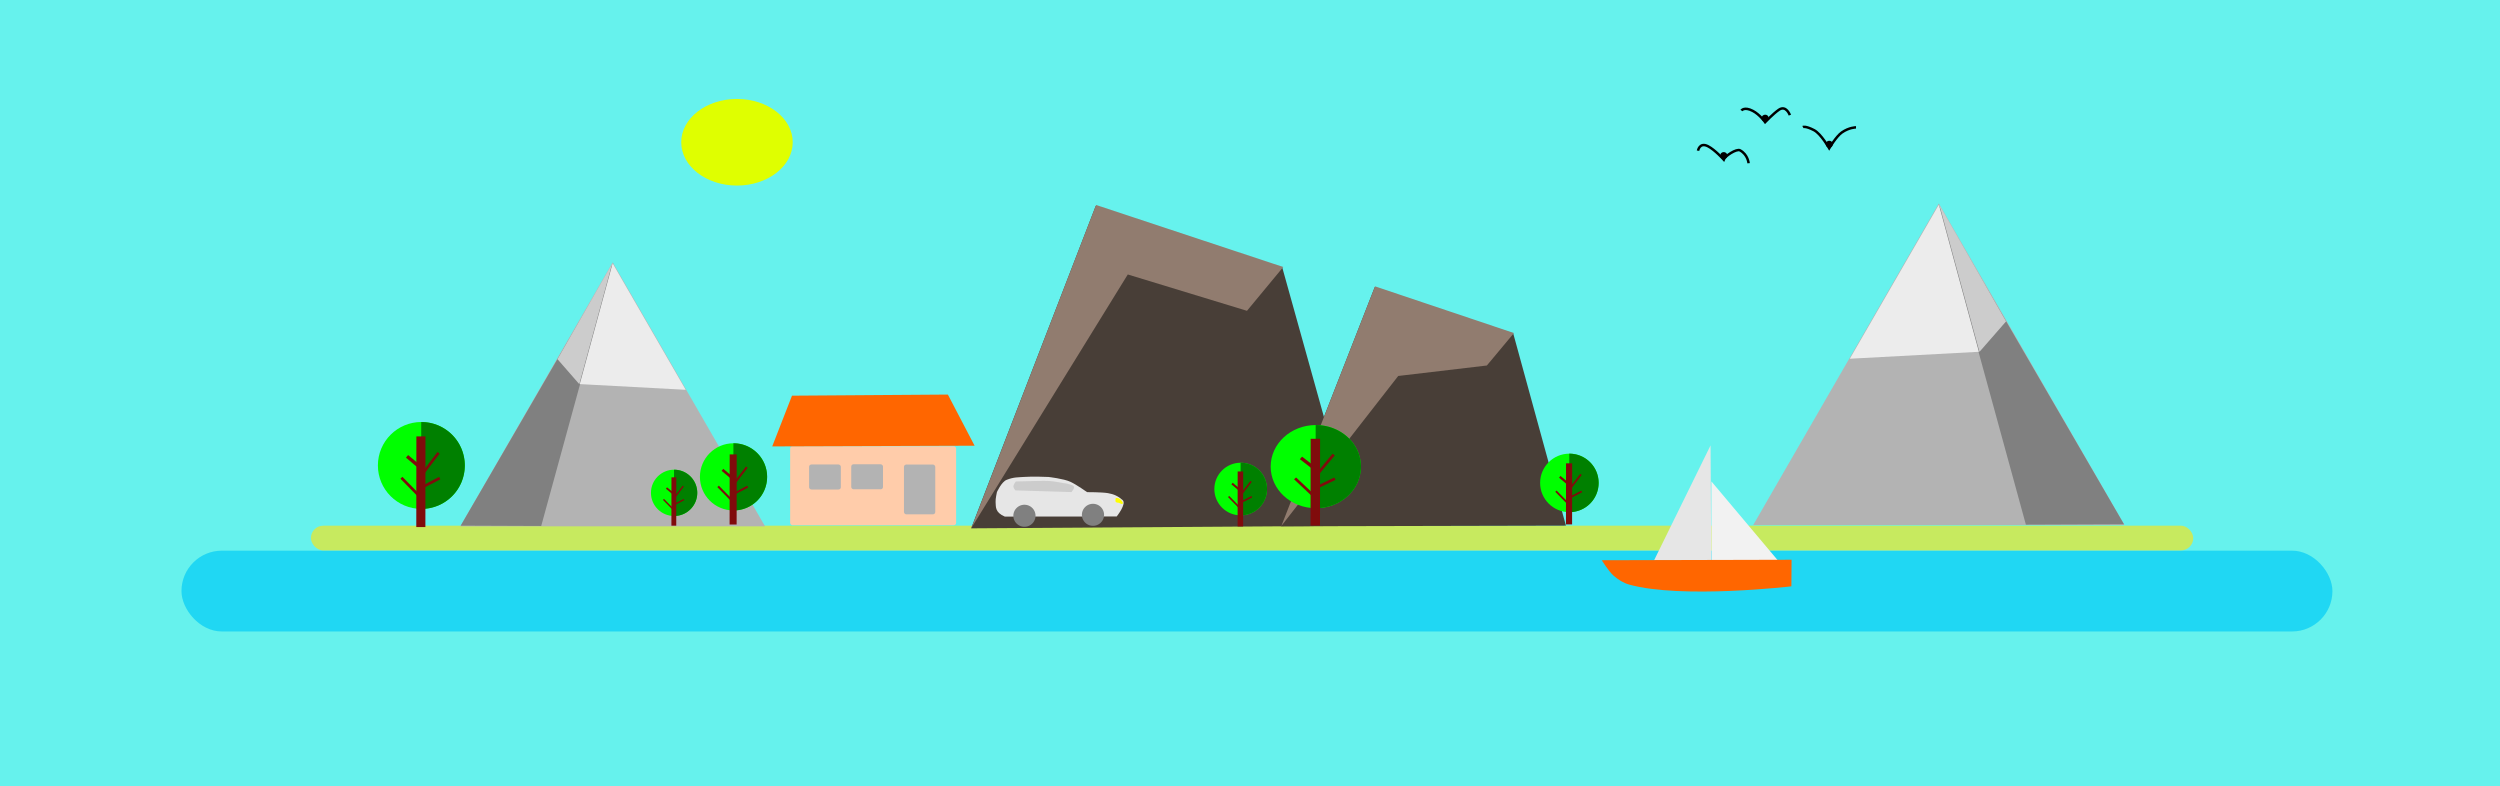 <?xml version="1.0" encoding="UTF-8" standalone="no"?>
<!-- Created with Inkscape (http://www.inkscape.org/) -->

<svg
  
   viewBox="0 0 349.484 109.91"
   version="1.1"
   id="svg5"
   sodipodi:docname="горы"
   inkscape:version="1.2 (56b05e47e7, 2022-06-09, custom)"
   inkscape:export-filename="Горы3.svg"
   inkscape:export-xdpi="96"
   inkscape:export-ydpi="96"
   xmlns:inkscape="http://www.inkscape.org/namespaces/inkscape"
   xmlns:sodipodi="http://sodipodi.sourceforge.net/DTD/sodipodi-0.dtd"
   xmlns="http://www.w3.org/2000/svg"
   xmlns:svg="http://www.w3.org/2000/svg">
  <sodipodi:namedview
     id="namedview7"
     pagecolor="#ffffff"
     bordercolor="#666666"
     borderopacity="1.0"
     inkscape:showpageshadow="2"
     inkscape:pageopacity="0.0"
     inkscape:pagecheckerboard="0"
     inkscape:deskcolor="#d1d1d1"
     inkscape:document-units="mm"
     showgrid="false"
     showguides="true"
     inkscape:zoom="0.99276681"
     inkscape:cx="661.28319"
     inkscape:cy="383.27228"
     inkscape:window-width="1846"
     inkscape:window-height="1016"
     inkscape:window-x="0"
     inkscape:window-y="0"
     inkscape:window-maximized="1"
     inkscape:current-layer="layer1" />
  <defs
     id="defs2">
    <filter
       inkscape:collect="always"
       style="color-interpolation-filters:sRGB"
       id="filter78986"
       x="-0.659"
       y="-0.659"
       width="2.317"
       height="2.317">
      <feGaussianBlur
         inkscape:collect="always"
         stdDeviation="6.672"
         id="feGaussianBlur78988" />
    </filter>
  </defs>
  <g
     inkscape:label="Слой 1"
     inkscape:groupmode="layer"
     id="layer1"
     transform="translate(-0.425,0.055)">
    <g
       id="g1624"
       transform="translate(0,-0.369)">
      <rect
         style="fill:#27ece5;fill-opacity:0.705;stroke:#0458c9;stroke-width:0;stroke-linecap:square;stroke-linejoin:round;stroke-dasharray:none;stroke-opacity:1"
         id="rect2971"
         width="349.484"
         height="109.91"
         x="0.425"
         y="0.314" />
      <rect
         style="fill:#04ccf5;fill-opacity:0.705;stroke:#0458c9;stroke-width:0;stroke-linecap:square;stroke-linejoin:round;stroke-dasharray:none;stroke-opacity:1"
         id="rect7349"
         width="300.691"
         height="11.297"
         x="25.793"
         y="77.293"
         ry="5.648" />
      <rect
         style="fill:#f0e724;fill-opacity:0.705;stroke:#0458c9;stroke-width:0;stroke-linecap:square;stroke-linejoin:round;stroke-dasharray:none;stroke-opacity:1"
         id="rect72405"
         width="263.138"
         height="3.459"
         x="43.888"
         y="73.801"
         ry="1.729" />
      <g
         id="g78769"
         transform="matrix(0.647,0,0,0.647,80.569,-117.719)">
        <g
           id="g78756">
          <path
             sodipodi:type="star"
             style="opacity:1;fill:#b3b3b3;fill-opacity:1;stroke:#ece9d4;stroke-width:0;stroke-linecap:square;stroke-linejoin:round;stroke-dasharray:none;stroke-opacity:1"
             id="path78438"
             inkscape:flatsided="true"
             sodipodi:sides="3"
             sodipodi:cx="292.22314"
             sodipodi:cy="245.25681"
             sodipodi:r1="46.319546"
             sodipodi:r2="23.159773"
             sodipodi:arg1="2.6179939"
             sodipodi:arg2="3.6651914"
             inkscape:rounded="0"
             inkscape:randomized="0"
             d="m 252.109,268.417 40.114,-69.479 40.114,69.479 z"
             inkscape:transform-center-x="3.6815511e-06"
             inkscape:transform-center-y="-11.579889"
             transform="translate(2.815,27.463)" />
          <path
             style="fill:#808080;stroke:#000000;stroke-width:0;stroke-linecap:butt;stroke-linejoin:miter;stroke-dasharray:none;stroke-opacity:1"
             d="m 294.868,226.521 18.983,69.267 21.203,-0.087 z"
             id="path78752" />
        </g>
        <path
           style="fill:#ececec;stroke:#000000;stroke-width:0;stroke-linecap:butt;stroke-linejoin:miter;stroke-dasharray:none;stroke-opacity:1"
           d="m 295.046,226.652 -19.234,33.287 27.875,-1.5 z"
           id="path78760"
           sodipodi:nodetypes="cccc" />
        <path
           style="fill:#cccccc;stroke:#000000;stroke-width:0;stroke-linecap:butt;stroke-linejoin:miter;stroke-dasharray:none;stroke-opacity:1"
           d="m 295.168,226.711 14.401,25.162 -5.75,6.585 z"
           id="path78762" />
      </g>
      <g
         id="g78769-5"
         transform="matrix(-0.531,0,0,0.531,242.738,-83.222)">
        <g
           id="g78756-3">
          <path
             sodipodi:type="star"
             style="opacity:1;fill:#b3b3b3;fill-opacity:1;stroke:#ece9d4;stroke-width:0;stroke-linecap:square;stroke-linejoin:round;stroke-dasharray:none;stroke-opacity:1"
             id="path78438-5"
             inkscape:flatsided="true"
             sodipodi:sides="3"
             sodipodi:cx="292.22314"
             sodipodi:cy="245.25681"
             sodipodi:r1="46.319546"
             sodipodi:r2="23.159773"
             sodipodi:arg1="2.6179939"
             sodipodi:arg2="3.6651914"
             inkscape:rounded="0"
             inkscape:randomized="0"
             d="m 252.109,268.417 40.114,-69.479 40.114,69.479 z"
             inkscape:transform-center-x="3.6815511e-06"
             inkscape:transform-center-y="-11.579889"
             transform="translate(2.815,27.463)" />
          <path
             style="fill:#808080;stroke:#000000;stroke-width:0;stroke-linecap:butt;stroke-linejoin:miter;stroke-dasharray:none;stroke-opacity:1"
             d="m 294.868,226.521 18.983,69.267 21.203,-0.087 z"
             id="path78752-6" />
        </g>
        <path
           style="fill:#ececec;stroke:#000000;stroke-width:0;stroke-linecap:butt;stroke-linejoin:miter;stroke-dasharray:none;stroke-opacity:1"
           d="m 295.046,226.652 -19.234,33.287 27.875,-1.5 z"
           id="path78760-2"
           sodipodi:nodetypes="cccc" />
        <path
           style="fill:#cccccc;stroke:#000000;stroke-width:0;stroke-linecap:butt;stroke-linejoin:miter;stroke-dasharray:none;stroke-opacity:1"
           d="m 295.168,226.711 14.401,25.162 -5.75,6.585 z"
           id="path78762-9" />
      </g>
      <circle
         style="mix-blend-mode:normal;fill:#dfff00;fill-opacity:1;stroke:#ece9d4;stroke-width:0;stroke-linecap:square;stroke-linejoin:round;stroke-dasharray:none;stroke-opacity:1;filter:url(#filter78986)"
         id="path78880"
         cx="144.517"
         cy="30.779"
         r="12.158"
         transform="matrix(0.641,0,0,0.498,10.814,4.873)" />
      <g
         id="g78998"
         transform="translate(1.219,-104.531)">
        <path
           style="fill:#483e37;stroke:#000000;stroke-width:0;stroke-linecap:butt;stroke-linejoin:miter;stroke-dasharray:none;stroke-opacity:1"
           d="m 134.959,178.704 53.567,-0.356 -10.057,-36.069 -26.096,-8.626 z"
           id="path78992" />
        <path
           style="fill:#917c6f;stroke:#000000;stroke-width:0;stroke-linecap:butt;stroke-linejoin:miter;stroke-dasharray:none;stroke-opacity:1"
           d="m 152.431,133.499 26.165,8.671 -5.071,6.125 -16.662,-5.081 -21.855,35.421 z"
           id="path78994" />
      </g>
      <g
         id="g79061"
         transform="rotate(0.246,20472.724,16734.216)">
        <path
           style="fill:#483e37;stroke:#000000;stroke-width:0;stroke-linecap:butt;stroke-linejoin:miter;stroke-dasharray:none;stroke-opacity:1"
           d="m 108.171,161.17 39.816,-0.265 -7.475,-26.81 -19.397,-6.412 z"
           id="path78992-2"
           sodipodi:nodetypes="ccccc" />
        <path
           style="fill:#917c6f;stroke:#000000;stroke-width:0;stroke-linecap:butt;stroke-linejoin:miter;stroke-dasharray:none;stroke-opacity:1"
           d="m 121.158,127.57 19.448,6.445 -3.769,4.553 -12.385,1.516 -16.245,21.035 z"
           id="path78994-7"
           sodipodi:nodetypes="cccccc" />
      </g>
      <rect
         style="fill:#ffccaa;fill-opacity:1;stroke:#ece9d4;stroke-width:0;stroke-linecap:square;stroke-linejoin:round;stroke-dasharray:none;stroke-opacity:1"
         id="rect79126"
         width="23.203"
         height="11.032"
         x="110.882"
         y="62.702"
         ry="0.32" />
      <rect
         style="fill:#b3b3b3;fill-opacity:1;stroke:#ece9d4;stroke-width:0;stroke-linecap:square;stroke-linejoin:round;stroke-dasharray:none;stroke-opacity:1"
         id="rect79232-0"
         width="4.44"
         height="3.497"
         x="119.423"
         y="65.216"
         ry="0.32" />
      <rect
         style="fill:#b3b3b3;fill-opacity:1;stroke:#ece9d4;stroke-width:0;stroke-linecap:square;stroke-linejoin:round;stroke-dasharray:none;stroke-opacity:1"
         id="rect79232"
         width="4.44"
         height="3.497"
         x="113.53"
         y="65.247"
         ry="0.32" />
      <path
         style="fill:#ff6600;stroke:#000000;stroke-width:0;stroke-linecap:butt;stroke-linejoin:miter;stroke-dasharray:none;stroke-opacity:1"
         d="m 111.141,55.628 -2.765,7.091 28.29,-0.098 -3.734,-7.149 z"
         id="path79294"
         sodipodi:nodetypes="ccccc" />
      <rect
         style="fill:#b3b3b3;fill-opacity:1;stroke:#ece9d4;stroke-width:0;stroke-linecap:square;stroke-linejoin:round;stroke-dasharray:none;stroke-opacity:1"
         id="rect79375"
         width="4.375"
         height="6.958"
         x="126.793"
         y="65.256"
         ry="0.32" />
      <g
         id="g82547"
         transform="translate(17.779,-112.701)">
        <g
           id="g82438"
           transform="matrix(0.458,0,0,0.458,151.656,51.578)">
          <path
             style="fill:none;stroke:#000000;stroke-width:0.765;stroke-linecap:butt;stroke-linejoin:miter;stroke-dasharray:none;stroke-opacity:1"
             d="m 197.484,173.018 c 0,0 -2.089,-0.013 -4.338,1.563 -1.68,1.177 -3.841,4.807 -3.841,4.807 0,0 -2.505,-4.407 -4.635,-5.517 -2.619,-1.365 -3.398,-0.956 -3.398,-0.956"
             id="path82380"
             sodipodi:nodetypes="cscsc" />
          <circle
             style="opacity:1;fill:#000000;fill-opacity:1;stroke:#ece9d4;stroke-width:0;stroke-linecap:square;stroke-linejoin:round;stroke-dasharray:none;stroke-opacity:1"
             id="path82434"
             cx="189.321"
             cy="178.167"
             r="1.061" />
        </g>
        <g
           id="g82438-0"
           transform="matrix(0.458,0,0,0.458,142.697,47.932)">
          <path
             style="fill:none;stroke:#000000;stroke-width:0.765;stroke-linecap:butt;stroke-linejoin:miter;stroke-dasharray:none;stroke-opacity:1"
             d="m 196.859,177.25 c 0,0 -1.139,-3.198 -3.388,-1.621 -1.68,1.177 -4.166,3.759 -4.166,3.759 0,0 -1.632,-2.326 -3.762,-3.436 -2.619,-1.365 -3.467,-0.108 -3.467,-0.108"
             id="path82380-6"
             sodipodi:nodetypes="cscsc" />
          <circle
             style="opacity:1;fill:#000000;fill-opacity:1;stroke:#ece9d4;stroke-width:0;stroke-linecap:square;stroke-linejoin:round;stroke-dasharray:none;stroke-opacity:1"
             id="path82434-2"
             cx="189.321"
             cy="178.167"
             r="1.061" />
        </g>
        <g
           id="g82438-9"
           transform="matrix(0.458,0,0,0.458,136.905,53.161)">
          <path
             style="fill:none;stroke:#000000;stroke-width:0.765;stroke-linecap:butt;stroke-linejoin:miter;stroke-dasharray:none;stroke-opacity:1"
             d="m 196.905,180.512 c 0,0 -0.196,-2.636 -2.613,-3.942 -1.071,-0.579 -4.625,1.772 -4.987,2.818 0,0 -2.629,-2.938 -4.759,-4.048 -2.619,-1.365 -3.076,1.346 -3.076,1.346"
             id="path82380-3"
             sodipodi:nodetypes="cscsc" />
          <circle
             style="opacity:1;fill:#000000;fill-opacity:1;stroke:#ece9d4;stroke-width:0;stroke-linecap:square;stroke-linejoin:round;stroke-dasharray:none;stroke-opacity:1"
             id="path82434-6"
             cx="189.321"
             cy="178.167"
             r="1.061" />
        </g>
      </g>
      <g
         id="g82767"
         transform="matrix(0.748,0,0,0.748,40.587,-43.879)">
        <g
           id="g82756">
          <circle
             style="fill:#00ff00;fill-opacity:1;stroke:#ece9d4;stroke-width:0;stroke-linecap:square;stroke-linejoin:round;stroke-dasharray:none;stroke-opacity:1"
             id="circle82727"
             cy="149.331"
             cx="239.606"
             r="5.466" />
          <path
             id="path82611"
             style="fill:#008000;fill-opacity:1;stroke:#ece9d4;stroke-width:0;stroke-linecap:square;stroke-linejoin:round;stroke-dasharray:none;stroke-opacity:1"
             d="m 239.612,143.869 a 5.466,5.466 0 0 0 -0.022,0.001 v 10.929 a 5.466,5.466 0 0 0 0.022,0.001 5.466,5.466 0 0 0 5.466,-5.466 5.466,5.466 0 0 0 -5.466,-5.466 z" />
          <g
             id="g82670"
             style="fill:#aa4400;stroke:#800b0c;stroke-opacity:1"
             transform="matrix(1.306,0,0,1.306,-8.38,-59.447)">
            <path
               style="fill:#aa4400;stroke:#800b0c;stroke-width:0.877;stroke-linecap:butt;stroke-linejoin:miter;stroke-dasharray:none;stroke-opacity:1"
               d="m 189.843,157.062 -0.009,8.736"
               id="path82549" />
            <path
               style="fill:#aa4400;stroke:#800b0c;stroke-width:0.265px;stroke-linecap:butt;stroke-linejoin:miter;stroke-opacity:1"
               d="m 191.544,158.646 -1.707,2.226"
               id="path82551" />
            <path
               style="fill:#aa4400;stroke:#800b0c;stroke-width:0.329px;stroke-linecap:butt;stroke-linejoin:miter;stroke-opacity:1"
               d="m 188.505,158.984 1.322,1.112"
               id="path82553" />
            <path
               style="fill:#aa4400;stroke:#800b0c;stroke-width:0.265px;stroke-linecap:butt;stroke-linejoin:miter;stroke-opacity:1"
               d="m 187.961,161.046 1.797,1.835"
               id="path82555" />
            <path
               style="fill:#aa4400;stroke:#800b0c;stroke-width:0.265px;stroke-linecap:butt;stroke-linejoin:miter;stroke-opacity:1"
               d="m 191.654,161.078 -1.632,0.85"
               id="path82557" />
          </g>
        </g>
      </g>
      <g
         id="g82767-6"
         transform="matrix(0.859,0,0,0.859,-102.858,-61.299)">
        <g
           id="g82756-1">
          <circle
             style="fill:#00ff00;fill-opacity:1;stroke:#ece9d4;stroke-width:0;stroke-linecap:square;stroke-linejoin:round;stroke-dasharray:none;stroke-opacity:1"
             id="circle82727-8"
             cy="149.331"
             cx="239.606"
             r="5.466" />
          <path
             id="path82611-7"
             style="fill:#008000;fill-opacity:1;stroke:#ece9d4;stroke-width:0;stroke-linecap:square;stroke-linejoin:round;stroke-dasharray:none;stroke-opacity:1"
             d="m 239.612,143.869 a 5.466,5.466 0 0 0 -0.022,0.001 v 10.929 a 5.466,5.466 0 0 0 0.022,0.001 5.466,5.466 0 0 0 5.466,-5.466 5.466,5.466 0 0 0 -5.466,-5.466 z" />
          <g
             id="g82670-9"
             style="fill:#aa4400;stroke:#800b0c;stroke-opacity:1"
             transform="matrix(1.306,0,0,1.306,-8.38,-59.447)">
            <path
               style="fill:#aa4400;stroke:#800b0c;stroke-width:0.877;stroke-linecap:butt;stroke-linejoin:miter;stroke-dasharray:none;stroke-opacity:1"
               d="m 189.843,157.062 -0.009,8.736"
               id="path82549-2" />
            <path
               style="fill:#aa4400;stroke:#800b0c;stroke-width:0.265px;stroke-linecap:butt;stroke-linejoin:miter;stroke-opacity:1"
               d="m 191.544,158.646 -1.707,2.226"
               id="path82551-0" />
            <path
               style="fill:#aa4400;stroke:#800b0c;stroke-width:0.329px;stroke-linecap:butt;stroke-linejoin:miter;stroke-opacity:1"
               d="m 188.505,158.984 1.322,1.112"
               id="path82553-2" />
            <path
               style="fill:#aa4400;stroke:#800b0c;stroke-width:0.265px;stroke-linecap:butt;stroke-linejoin:miter;stroke-opacity:1"
               d="m 187.961,161.046 1.797,1.835"
               id="path82555-3" />
            <path
               style="fill:#aa4400;stroke:#800b0c;stroke-width:0.265px;stroke-linecap:butt;stroke-linejoin:miter;stroke-opacity:1"
               d="m 191.654,161.078 -1.632,0.85"
               id="path82557-7" />
          </g>
        </g>
      </g>
      <g
         id="g82767-6-5"
         transform="matrix(0.673,0,0,0.673,12.607,-31.821)">
        <g
           id="g82756-1-9">
          <circle
             style="fill:#00ff00;fill-opacity:1;stroke:#ece9d4;stroke-width:0;stroke-linecap:square;stroke-linejoin:round;stroke-dasharray:none;stroke-opacity:1"
             id="circle82727-8-2"
             cy="149.331"
             cx="239.606"
             r="5.466" />
          <path
             id="path82611-7-2"
             style="fill:#008000;fill-opacity:1;stroke:#ece9d4;stroke-width:0;stroke-linecap:square;stroke-linejoin:round;stroke-dasharray:none;stroke-opacity:1"
             d="m 239.612,143.869 a 5.466,5.466 0 0 0 -0.022,0.001 v 10.929 a 5.466,5.466 0 0 0 0.022,0.001 5.466,5.466 0 0 0 5.466,-5.466 5.466,5.466 0 0 0 -5.466,-5.466 z" />
          <g
             id="g82670-9-8"
             style="fill:#aa4400;stroke:#800b0c;stroke-opacity:1"
             transform="matrix(1.306,0,0,1.306,-8.38,-59.447)">
            <path
               style="fill:#aa4400;stroke:#800b0c;stroke-width:0.877;stroke-linecap:butt;stroke-linejoin:miter;stroke-dasharray:none;stroke-opacity:1"
               d="m 189.843,157.062 -0.009,8.736"
               id="path82549-2-9" />
            <path
               style="fill:#aa4400;stroke:#800b0c;stroke-width:0.265px;stroke-linecap:butt;stroke-linejoin:miter;stroke-opacity:1"
               d="m 191.544,158.646 -1.707,2.226"
               id="path82551-0-7" />
            <path
               style="fill:#aa4400;stroke:#800b0c;stroke-width:0.329px;stroke-linecap:butt;stroke-linejoin:miter;stroke-opacity:1"
               d="m 188.505,158.984 1.322,1.112"
               id="path82553-2-3" />
            <path
               style="fill:#aa4400;stroke:#800b0c;stroke-width:0.265px;stroke-linecap:butt;stroke-linejoin:miter;stroke-opacity:1"
               d="m 187.961,161.046 1.797,1.835"
               id="path82555-3-6" />
            <path
               style="fill:#aa4400;stroke:#800b0c;stroke-width:0.265px;stroke-linecap:butt;stroke-linejoin:miter;stroke-opacity:1"
               d="m 191.654,161.078 -1.632,0.85"
               id="path82557-7-1" />
          </g>
        </g>
      </g>
      <g
         id="g82767-6-2"
         transform="matrix(1.154,0,0,1.063,-92.141,-93.196)">
        <g
           id="g82756-1-93">
          <circle
             style="fill:#00ff00;fill-opacity:1;stroke:#ece9d4;stroke-width:0;stroke-linecap:square;stroke-linejoin:round;stroke-dasharray:none;stroke-opacity:1"
             id="circle82727-8-1"
             cy="149.331"
             cx="239.606"
             r="5.466" />
          <path
             id="path82611-7-9"
             style="fill:#008000;fill-opacity:1;stroke:#ece9d4;stroke-width:0;stroke-linecap:square;stroke-linejoin:round;stroke-dasharray:none;stroke-opacity:1"
             d="m 239.612,143.869 a 5.466,5.466 0 0 0 -0.022,0.001 v 10.929 a 5.466,5.466 0 0 0 0.022,0.001 5.466,5.466 0 0 0 5.466,-5.466 5.466,5.466 0 0 0 -5.466,-5.466 z" />
          <g
             id="g82670-9-4"
             style="fill:#aa4400;stroke:#800b0c;stroke-opacity:1"
             transform="matrix(1.306,0,0,1.306,-8.38,-59.447)">
            <path
               style="fill:#aa4400;stroke:#800b0c;stroke-width:0.877;stroke-linecap:butt;stroke-linejoin:miter;stroke-dasharray:none;stroke-opacity:1"
               d="m 189.843,157.062 -0.009,8.736"
               id="path82549-2-7" />
            <path
               style="fill:#aa4400;stroke:#800b0c;stroke-width:0.265px;stroke-linecap:butt;stroke-linejoin:miter;stroke-opacity:1"
               d="m 191.544,158.646 -1.707,2.226"
               id="path82551-0-8" />
            <path
               style="fill:#aa4400;stroke:#800b0c;stroke-width:0.329px;stroke-linecap:butt;stroke-linejoin:miter;stroke-opacity:1"
               d="m 188.505,158.984 1.322,1.112"
               id="path82553-2-4" />
            <path
               style="fill:#aa4400;stroke:#800b0c;stroke-width:0.265px;stroke-linecap:butt;stroke-linejoin:miter;stroke-opacity:1"
               d="m 187.961,161.046 1.797,1.835"
               id="path82555-3-5" />
            <path
               style="fill:#aa4400;stroke:#800b0c;stroke-width:0.265px;stroke-linecap:butt;stroke-linejoin:miter;stroke-opacity:1"
               d="m 191.654,161.078 -1.632,0.85"
               id="path82557-7-0" />
          </g>
        </g>
      </g>
      <g
         id="g82767-6-3"
         transform="matrix(0.592,0,0,0.592,-47.187,-19.194)">
        <g
           id="g82756-1-6">
          <circle
             style="fill:#00ff00;fill-opacity:1;stroke:#ece9d4;stroke-width:0;stroke-linecap:square;stroke-linejoin:round;stroke-dasharray:none;stroke-opacity:1"
             id="circle82727-8-10"
             cy="149.331"
             cx="239.606"
             r="5.466" />
          <path
             id="path82611-7-6"
             style="fill:#008000;fill-opacity:1;stroke:#ece9d4;stroke-width:0;stroke-linecap:square;stroke-linejoin:round;stroke-dasharray:none;stroke-opacity:1"
             d="m 239.612,143.869 a 5.466,5.466 0 0 0 -0.022,0.001 v 10.929 a 5.466,5.466 0 0 0 0.022,0.001 5.466,5.466 0 0 0 5.466,-5.466 5.466,5.466 0 0 0 -5.466,-5.466 z" />
          <g
             id="g82670-9-3"
             style="fill:#aa4400;stroke:#800b0c;stroke-opacity:1"
             transform="matrix(1.306,0,0,1.306,-8.38,-59.447)">
            <path
               style="fill:#aa4400;stroke:#800b0c;stroke-width:0.877;stroke-linecap:butt;stroke-linejoin:miter;stroke-dasharray:none;stroke-opacity:1"
               d="m 189.843,157.062 -0.009,8.736"
               id="path82549-2-2" />
            <path
               style="fill:#aa4400;stroke:#800b0c;stroke-width:0.265px;stroke-linecap:butt;stroke-linejoin:miter;stroke-opacity:1"
               d="m 191.544,158.646 -1.707,2.226"
               id="path82551-0-0" />
            <path
               style="fill:#aa4400;stroke:#800b0c;stroke-width:0.329px;stroke-linecap:butt;stroke-linejoin:miter;stroke-opacity:1"
               d="m 188.505,158.984 1.322,1.112"
               id="path82553-2-6" />
            <path
               style="fill:#aa4400;stroke:#800b0c;stroke-width:0.265px;stroke-linecap:butt;stroke-linejoin:miter;stroke-opacity:1"
               d="m 187.961,161.046 1.797,1.835"
               id="path82555-3-1" />
            <path
               style="fill:#aa4400;stroke:#800b0c;stroke-width:0.265px;stroke-linecap:butt;stroke-linejoin:miter;stroke-opacity:1"
               d="m 191.654,161.078 -1.632,0.85"
               id="path82557-7-5" />
          </g>
        </g>
      </g>
      <g
         id="g82767-6-54"
         transform="matrix(1.111,0,0,1.111,-206.877,-100.526)">
        <g
           id="g82756-1-7">
          <circle
             style="fill:#00ff00;fill-opacity:1;stroke:#ece9d4;stroke-width:0;stroke-linecap:square;stroke-linejoin:round;stroke-dasharray:none;stroke-opacity:1"
             id="circle82727-8-6"
             cy="149.331"
             cx="239.606"
             r="5.466" />
          <path
             id="path82611-7-5"
             style="fill:#008000;fill-opacity:1;stroke:#ece9d4;stroke-width:0;stroke-linecap:square;stroke-linejoin:round;stroke-dasharray:none;stroke-opacity:1"
             d="m 239.612,143.869 a 5.466,5.466 0 0 0 -0.022,0.001 v 10.929 a 5.466,5.466 0 0 0 0.022,0.001 5.466,5.466 0 0 0 5.466,-5.466 5.466,5.466 0 0 0 -5.466,-5.466 z" />
          <g
             id="g82670-9-6"
             style="fill:#aa4400;stroke:#800b0c;stroke-opacity:1"
             transform="matrix(1.306,0,0,1.306,-8.38,-59.447)">
            <path
               style="fill:#aa4400;stroke:#800b0c;stroke-width:0.877;stroke-linecap:butt;stroke-linejoin:miter;stroke-dasharray:none;stroke-opacity:1"
               d="m 189.843,157.062 -0.009,8.736"
               id="path82549-2-93" />
            <path
               style="fill:#aa4400;stroke:#800b0c;stroke-width:0.265px;stroke-linecap:butt;stroke-linejoin:miter;stroke-opacity:1"
               d="m 191.544,158.646 -1.707,2.226"
               id="path82551-0-74" />
            <path
               style="fill:#aa4400;stroke:#800b0c;stroke-width:0.329px;stroke-linecap:butt;stroke-linejoin:miter;stroke-opacity:1"
               d="m 188.505,158.984 1.322,1.112"
               id="path82553-2-5" />
            <path
               style="fill:#aa4400;stroke:#800b0c;stroke-width:0.265px;stroke-linecap:butt;stroke-linejoin:miter;stroke-opacity:1"
               d="m 187.961,161.046 1.797,1.835"
               id="path82555-3-2" />
            <path
               style="fill:#aa4400;stroke:#800b0c;stroke-width:0.265px;stroke-linecap:butt;stroke-linejoin:miter;stroke-opacity:1"
               d="m 191.654,161.078 -1.632,0.85"
               id="path82557-7-54" />
          </g>
        </g>
      </g>
      <g
         id="g83214"
         transform="matrix(0.796,0,0,0.796,29.125,-42.187)">
        <path
           style="fill:#e6e6e6;stroke:#000000;stroke-width:0;stroke-linecap:butt;stroke-linejoin:miter;stroke-dasharray:none;stroke-opacity:1"
           d="m 140.404,144.116 19.654,-0.017 c 0,0 1.785,-2.226 1.047,-2.882 -0.775,-0.689 -1.56,-1.049 -2.583,-1.219 -1.093,-0.182 -3.659,-0.174 -3.659,-0.174 0,0 -1.85,-1.315 -2.921,-1.813 -1.195,-0.555 -3.858,-0.853 -3.858,-0.853 0,0 -2.867,-0.122 -4.294,-0.006 -1.027,0.084 -1.785,0.009 -3.049,0.506 -0.914,0.359 -1.715,2.153 -1.715,2.153 0,0 -0.276,1.22 -0.234,1.743 0.066,0.824 -0.15,1.803 1.611,2.561 z"
           id="path83078"
           sodipodi:nodetypes="ccsscscsscscc" />
        <path
           style="fill:#808080;fill-opacity:1;stroke:#050303;stroke-width:0;stroke-linecap:square;stroke-linejoin:round;stroke-dasharray:none;stroke-opacity:1"
           id="path83134"
           sodipodi:type="arc"
           sodipodi:cx="143.85751"
           sodipodi:cy="143.97054"
           sodipodi:rx="1.9463904"
           sodipodi:ry="1.9332379"
           sodipodi:start="0"
           sodipodi:end="6.2746201"
           sodipodi:arc-type="arc"
           d="m 145.804,143.971 a 1.946,1.933 0 0 1 -1.942,1.933 1.946,1.933 0 0 1 -1.951,-1.925 1.946,1.933 0 0 1 1.934,-1.941 1.946,1.933 0 0 1 1.959,1.917"
           sodipodi:open="true" />
        <path
           style="fill:#808080;fill-opacity:1;stroke:#080202;stroke-width:0;stroke-linecap:square;stroke-linejoin:round;stroke-dasharray:none;stroke-opacity:1"
           id="path83134-7"
           sodipodi:type="arc"
           sodipodi:cx="155.89604"
           sodipodi:cy="143.80618"
           sodipodi:rx="1.9463904"
           sodipodi:ry="1.9332379"
           sodipodi:start="0"
           sodipodi:end="6.2746201"
           sodipodi:arc-type="arc"
           d="m 157.842,143.806 a 1.946,1.933 0 0 1 -1.942,1.933 1.946,1.933 0 0 1 -1.951,-1.925 1.946,1.933 0 0 1 1.934,-1.941 1.946,1.933 0 0 1 1.959,1.917"
           sodipodi:open="true" />
        <path
           style="fill:#ffff00;stroke:#000000;stroke-width:0;stroke-linecap:butt;stroke-linejoin:miter;stroke-dasharray:none;stroke-opacity:1"
           d="m 159.895,140.842 c 0,0 -0.138,0.515 0.012,0.703 0.111,0.139 0.353,0.107 0.531,0.155 0.216,0.058 0.504,0.318 0.652,0.159 0.169,-0.181 -0.131,-0.48 -0.292,-0.668 -0.126,-0.147 -0.305,-0.262 -0.495,-0.324 -0.129,-0.042 -0.408,-0.024 -0.408,-0.024 z"
           id="path83163"
           sodipodi:nodetypes="csssssc" />
        <path
           style="fill:#cccccc;stroke:#000000;stroke-width:0;stroke-linecap:butt;stroke-linejoin:miter;stroke-dasharray:none;stroke-opacity:1"
           d="m 142.339,137.95 c 0,0 2.264,-0.073 3.396,-0.083 0.906,-0.008 1.815,-0.053 2.719,0.019 0.725,0.058 1.439,0.207 2.156,0.332 0.355,0.062 0.725,0.075 1.06,0.207 0.366,0.144 0.528,0.09 0.827,0.346 0.298,0.254 -0.374,1.04 -0.374,1.04 l -9.863,-0.296 c 0,0 -0.342,-0.435 -0.343,-0.693 -8.1e-4,-0.323 0.423,-0.871 0.423,-0.871 z"
           id="path83165"
           sodipodi:nodetypes="csssssccsc" />
      </g>
      <g
         id="g79072"
         transform="translate(50.471,-100.358)">
        <path
           style="fill:#e6e6e6;stroke:#000000;stroke-width:0;stroke-linecap:butt;stroke-linejoin:miter;stroke-dasharray:none;stroke-opacity:1"
           d="m 189.08,162.933 0.093,16.089 -7.986,-0.029 z"
           id="path79063" />
        <path
           style="fill:#f2f2f2;stroke:#000000;stroke-width:0;stroke-linecap:butt;stroke-linejoin:miter;stroke-dasharray:none;stroke-opacity:1"
           d="m 189.198,167.971 0.006,11.054 9.265,-0.032 z"
           id="path79065" />
        <path
           style="fill:#ff6600;stroke:#000000;stroke-width:0;stroke-linecap:butt;stroke-linejoin:miter;stroke-dasharray:none;stroke-opacity:1"
           d="m 173.868,178.99 26.536,-0.068 -0.026,3.716 c 0,0 -15.306,1.794 -22.659,-0.239 -0.799,-0.221 -1.558,-0.686 -2.214,-1.267 -0.652,-0.578 -1.638,-2.141 -1.638,-2.141 z"
           id="path79067"
           sodipodi:nodetypes="cccssc" />
      </g>
    </g>
  </g>
</svg>
